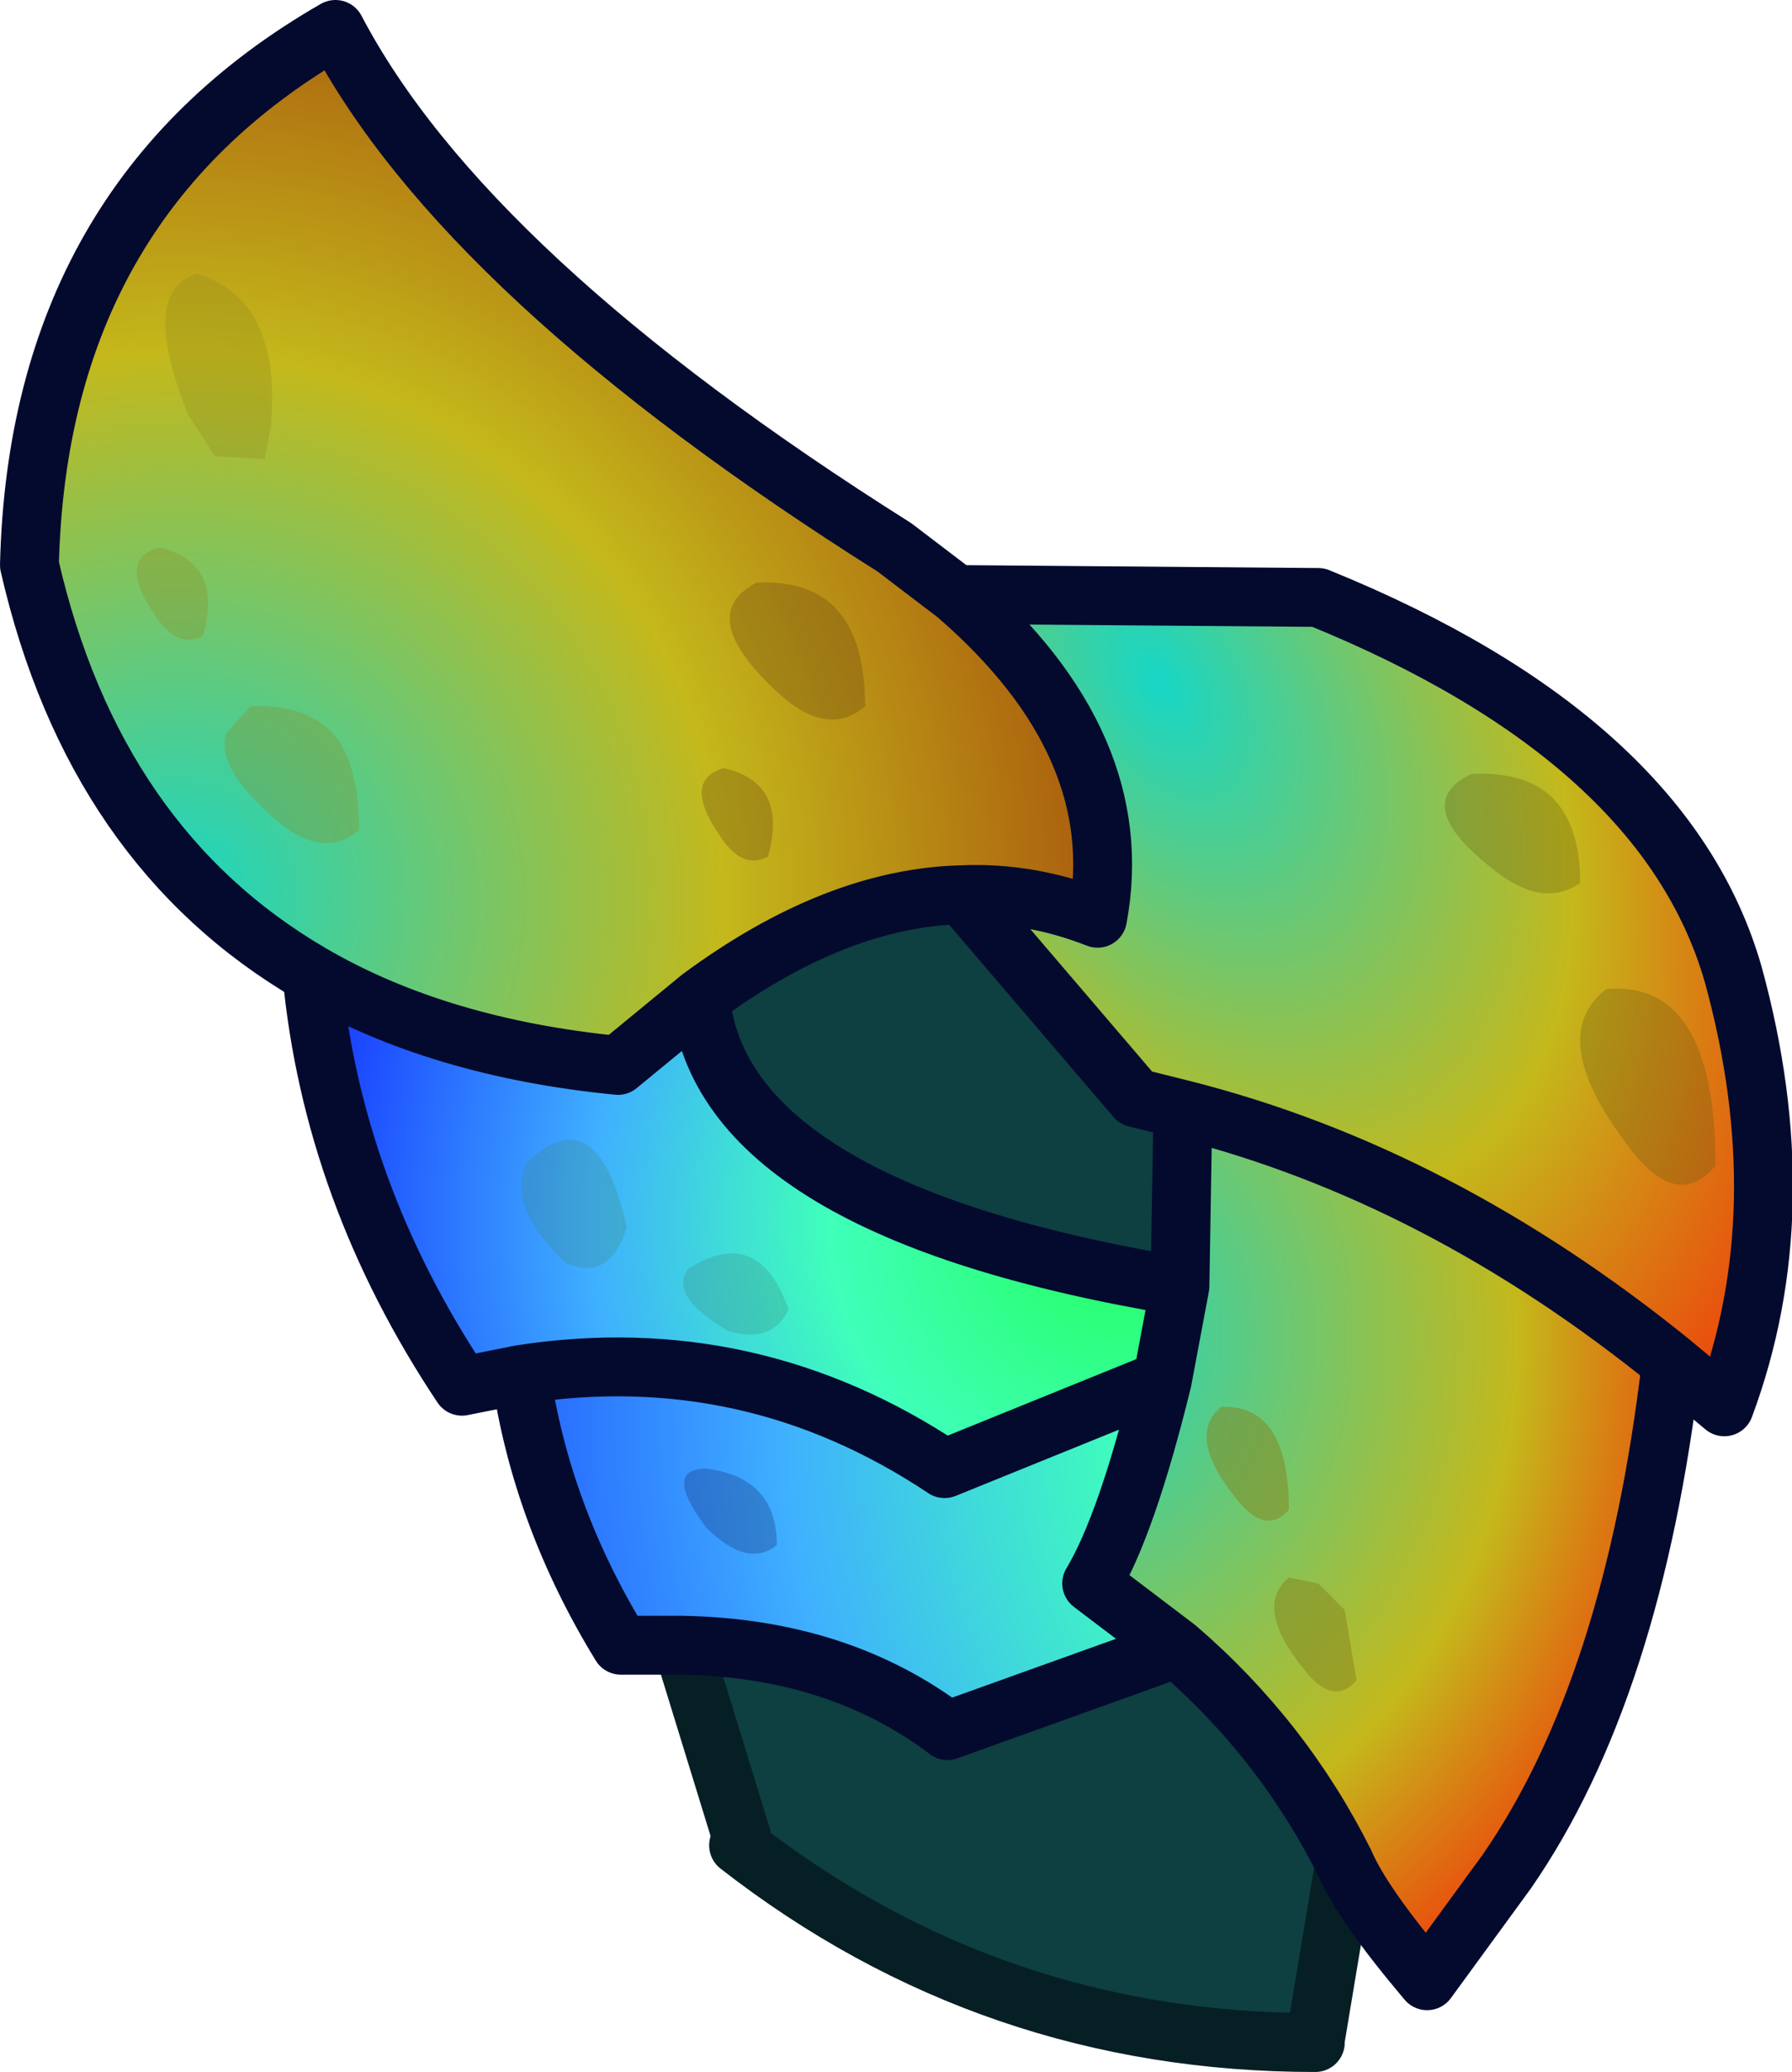 <?xml version="1.0" encoding="UTF-8" standalone="no"?>
<svg xmlns:ffdec="https://www.free-decompiler.com/flash" xmlns:xlink="http://www.w3.org/1999/xlink" ffdec:objectType="shape" height="35.2px" width="30.45px" xmlns="http://www.w3.org/2000/svg">
  <g transform="matrix(1.0, 0.0, 0.0, 1.0, 0.5, 0.5)">
    <path d="M19.6 18.35 L19.55 21.35 Q11.75 20.05 11.4 16.45 13.7 14.75 15.85 14.7 L18.8 18.15 19.6 18.35 M12.1 30.7 L11.1 27.45 Q13.75 27.5 15.6 28.9 L19.5 27.5 Q21.3 29.05 22.35 31.15 L21.85 34.15 Q16.45 34.2 12.1 30.7" fill="#0e3f41" fill-rule="evenodd" stroke="none"/>
    <path d="M12.1 30.7 L11.1 27.45 M22.35 31.15 L21.85 34.15" fill="none" stroke="#061f25" stroke-linecap="round" stroke-linejoin="round" stroke-width="1.0"/>
    <path d="M19.25 22.95 L19.55 21.35 19.6 18.35 Q23.95 19.45 27.9 22.65 27.25 28.2 25.1 31.3 L23.75 33.15 Q22.65 31.85 22.35 31.15 21.3 29.05 19.5 27.5 L18.05 26.4 Q18.65 25.4 19.25 22.95" fill="url(#gradient0)" fill-rule="evenodd" stroke="none"/>
    <path d="M19.55 21.35 L19.25 22.95 15.55 24.45 Q12.25 22.25 8.35 22.85 L7.35 23.05 Q5.15 19.75 4.8 16.05 6.95 17.3 10.0 17.6 L11.4 16.45 Q11.75 20.05 19.55 21.35" fill="url(#gradient1)" fill-rule="evenodd" stroke="none"/>
    <path d="M27.9 22.65 Q23.95 19.45 19.6 18.35 L18.8 18.15 15.85 14.7 Q17.0 14.65 18.15 15.1 18.7 12.15 15.75 9.6 L21.9 9.65 Q27.8 12.05 28.95 16.05 30.05 20.05 28.8 23.4 L27.9 22.65" fill="url(#gradient2)" fill-rule="evenodd" stroke="none"/>
    <path d="M11.4 16.45 L10.0 17.6 Q6.95 17.3 4.8 16.05 1.1 13.9 0.0 9.1 0.15 2.9 5.2 0.0 7.4 4.2 14.7 8.8 L15.75 9.6 Q18.7 12.15 18.15 15.1 17.0 14.65 15.85 14.7 13.7 14.75 11.4 16.45" fill="url(#gradient3)" fill-rule="evenodd" stroke="none"/>
    <path d="M19.25 22.95 Q18.65 25.4 18.05 26.4 L19.5 27.5 15.6 28.9 Q13.75 27.5 11.1 27.45 L10.05 27.45 Q8.7 25.25 8.35 22.85 12.25 22.25 15.55 24.45 L19.25 22.95" fill="url(#gradient4)" fill-rule="evenodd" stroke="none"/>
    <path d="M19.55 21.35 L19.25 22.95 Q18.65 25.4 18.05 26.4 L19.5 27.5 Q21.3 29.05 22.35 31.15 22.65 31.85 23.75 33.15 L25.1 31.3 Q27.25 28.2 27.9 22.65 23.95 19.45 19.6 18.35 L19.55 21.35 Q11.75 20.05 11.4 16.45 L10.0 17.6 Q6.95 17.3 4.8 16.05 5.15 19.75 7.35 23.05 L8.35 22.85 Q12.25 22.25 15.55 24.45 L19.25 22.95 M15.85 14.7 L18.8 18.15 19.6 18.35 M27.9 22.65 L28.8 23.4 Q30.05 20.05 28.95 16.05 27.8 12.05 21.9 9.65 L15.75 9.6 Q18.7 12.15 18.15 15.1 17.0 14.65 15.85 14.7 13.7 14.75 11.4 16.45 M4.8 16.05 Q1.1 13.9 0.0 9.1 0.15 2.9 5.2 0.0 7.4 4.2 14.7 8.8 L15.75 9.6 M8.35 22.85 Q8.7 25.25 10.05 27.45 L11.1 27.45 Q13.75 27.5 15.6 28.9 L19.5 27.5" fill="none" stroke="#040a2e" stroke-linecap="round" stroke-linejoin="round" stroke-width="1.0"/>
    <path d="M21.85 34.2 Q16.35 34.2 12.05 30.85" fill="none" stroke="#061f25" stroke-linecap="round" stroke-linejoin="round" stroke-width="1.0"/>
    <path d="M24.85 14.25 Q23.45 13.15 24.5 12.65 26.35 12.55 26.35 14.5 25.7 14.95 24.85 14.25 M27.15 18.95 Q25.75 17.1 26.8 16.3 28.65 16.15 28.65 19.3 28.0 20.1 27.15 18.95" fill="#625813" fill-opacity="0.298" fill-rule="evenodd" stroke="none"/>
    <path d="M12.35 9.4 Q14.2 9.3 14.2 11.5 13.55 12.05 12.7 11.25 11.3 9.95 12.35 9.4 M11.7 13.65 Q11.1 12.75 11.8 12.55 12.9 12.8 12.55 14.05 12.1 14.3 11.7 13.65" fill="#623e13" fill-opacity="0.298" fill-rule="evenodd" stroke="none"/>
    <path d="M5.15 11.95 Q5.6 12.45 5.6 13.6 4.95 14.15 4.1 13.35 3.15 12.5 3.35 11.95 L3.75 11.5 Q4.65 11.45 5.15 11.95 M2.85 4.15 Q4.3 4.6 4.1 6.75 L4.0 7.3 3.15 7.25 2.7 6.55 Q1.85 4.45 2.85 4.15 M2.1 9.9 Q1.5 9.0 2.2 8.8 3.3 9.05 2.95 10.3 2.5 10.55 2.1 9.9" fill="#8e861b" fill-opacity="0.298" fill-rule="evenodd" stroke="none"/>
    <path d="M11.85 22.1 Q10.85 21.5 11.2 21.05 12.4 20.3 12.9 21.75 12.6 22.35 11.85 22.1 M9.1 20.95 Q8.1 20.0 8.45 19.25 9.65 18.1 10.15 20.35 9.85 21.3 9.1 20.95" fill="#3c8a7a" fill-opacity="0.286" fill-rule="evenodd" stroke="none"/>
    <path d="M11.5 25.45 Q10.75 24.45 11.5 24.45 12.7 24.6 12.7 25.75 12.2 26.15 11.5 25.45" fill="#152569" fill-opacity="0.298" fill-rule="evenodd" stroke="none"/>
    <path d="M21.65 27.85 Q20.8 26.8 21.4 26.3 L21.9 26.4 22.35 26.85 22.55 28.05 Q22.15 28.5 21.65 27.85 M21.4 25.15 Q21.0 25.6 20.5 24.95 19.65 23.9 20.25 23.4 21.4 23.35 21.4 25.15" fill="#85841d" fill-opacity="0.498" fill-rule="evenodd" stroke="none"/>
  </g>
  <defs>
    <radialGradient cx="0" cy="0" gradientTransform="matrix(0.024, 0.0, 0.0, 0.028, 17.6, 22.2)" gradientUnits="userSpaceOnUse" id="gradient0" r="819.2" spreadMethod="pad">
      <stop offset="0.0" stop-color="#17d7c6"/>
      <stop offset="0.392" stop-color="#c4b81b"/>
      <stop offset="0.635" stop-color="#ff1305"/>
      <stop offset="1.0" stop-color="#fff23f"/>
    </radialGradient>
    <radialGradient cx="0" cy="0" gradientTransform="matrix(0.022, 0.0, 0.0, 0.022, 18.55, 20.25)" gradientUnits="userSpaceOnUse" id="gradient1" r="819.2" spreadMethod="pad">
      <stop offset="0.0" stop-color="#23ff5b"/>
      <stop offset="0.275" stop-color="#3fffba"/>
      <stop offset="0.502" stop-color="#3fafff"/>
      <stop offset="0.906" stop-color="#0400ff"/>
      <stop offset="1.0" stop-color="#ff1305"/>
    </radialGradient>
    <radialGradient cx="0" cy="0" gradientTransform="matrix(0.016, -0.009, 0.015, 0.026, 19.2, 11.1)" gradientUnits="userSpaceOnUse" id="gradient2" r="819.2" spreadMethod="pad">
      <stop offset="0.0" stop-color="#17d7c6"/>
      <stop offset="0.392" stop-color="#c4b81b"/>
      <stop offset="0.737" stop-color="#ff1305"/>
      <stop offset="0.804" stop-color="#910000"/>
    </radialGradient>
    <radialGradient cx="0" cy="0" gradientTransform="matrix(0.029, 0.0, 0.0, 0.029, 2.5, 14.8)" gradientUnits="userSpaceOnUse" id="gradient3" r="819.2" spreadMethod="pad">
      <stop offset="0.0" stop-color="#17d7c6"/>
      <stop offset="0.392" stop-color="#c4b81b"/>
      <stop offset="0.937" stop-color="#910000"/>
      <stop offset="1.0" stop-color="#fff23f"/>
      <stop offset="1.0" stop-color="#ff1305"/>
    </radialGradient>
    <radialGradient cx="0" cy="0" gradientTransform="matrix(0.032, 0.0, 0.0, 0.032, 25.9, 23.55)" gradientUnits="userSpaceOnUse" id="gradient4" r="819.2" spreadMethod="pad">
      <stop offset="0.0" stop-color="#23ff5b"/>
      <stop offset="0.275" stop-color="#3fffba"/>
      <stop offset="0.502" stop-color="#3fafff"/>
      <stop offset="0.906" stop-color="#0400ff"/>
      <stop offset="1.0" stop-color="#ff1305"/>
    </radialGradient>
  </defs>
</svg>
